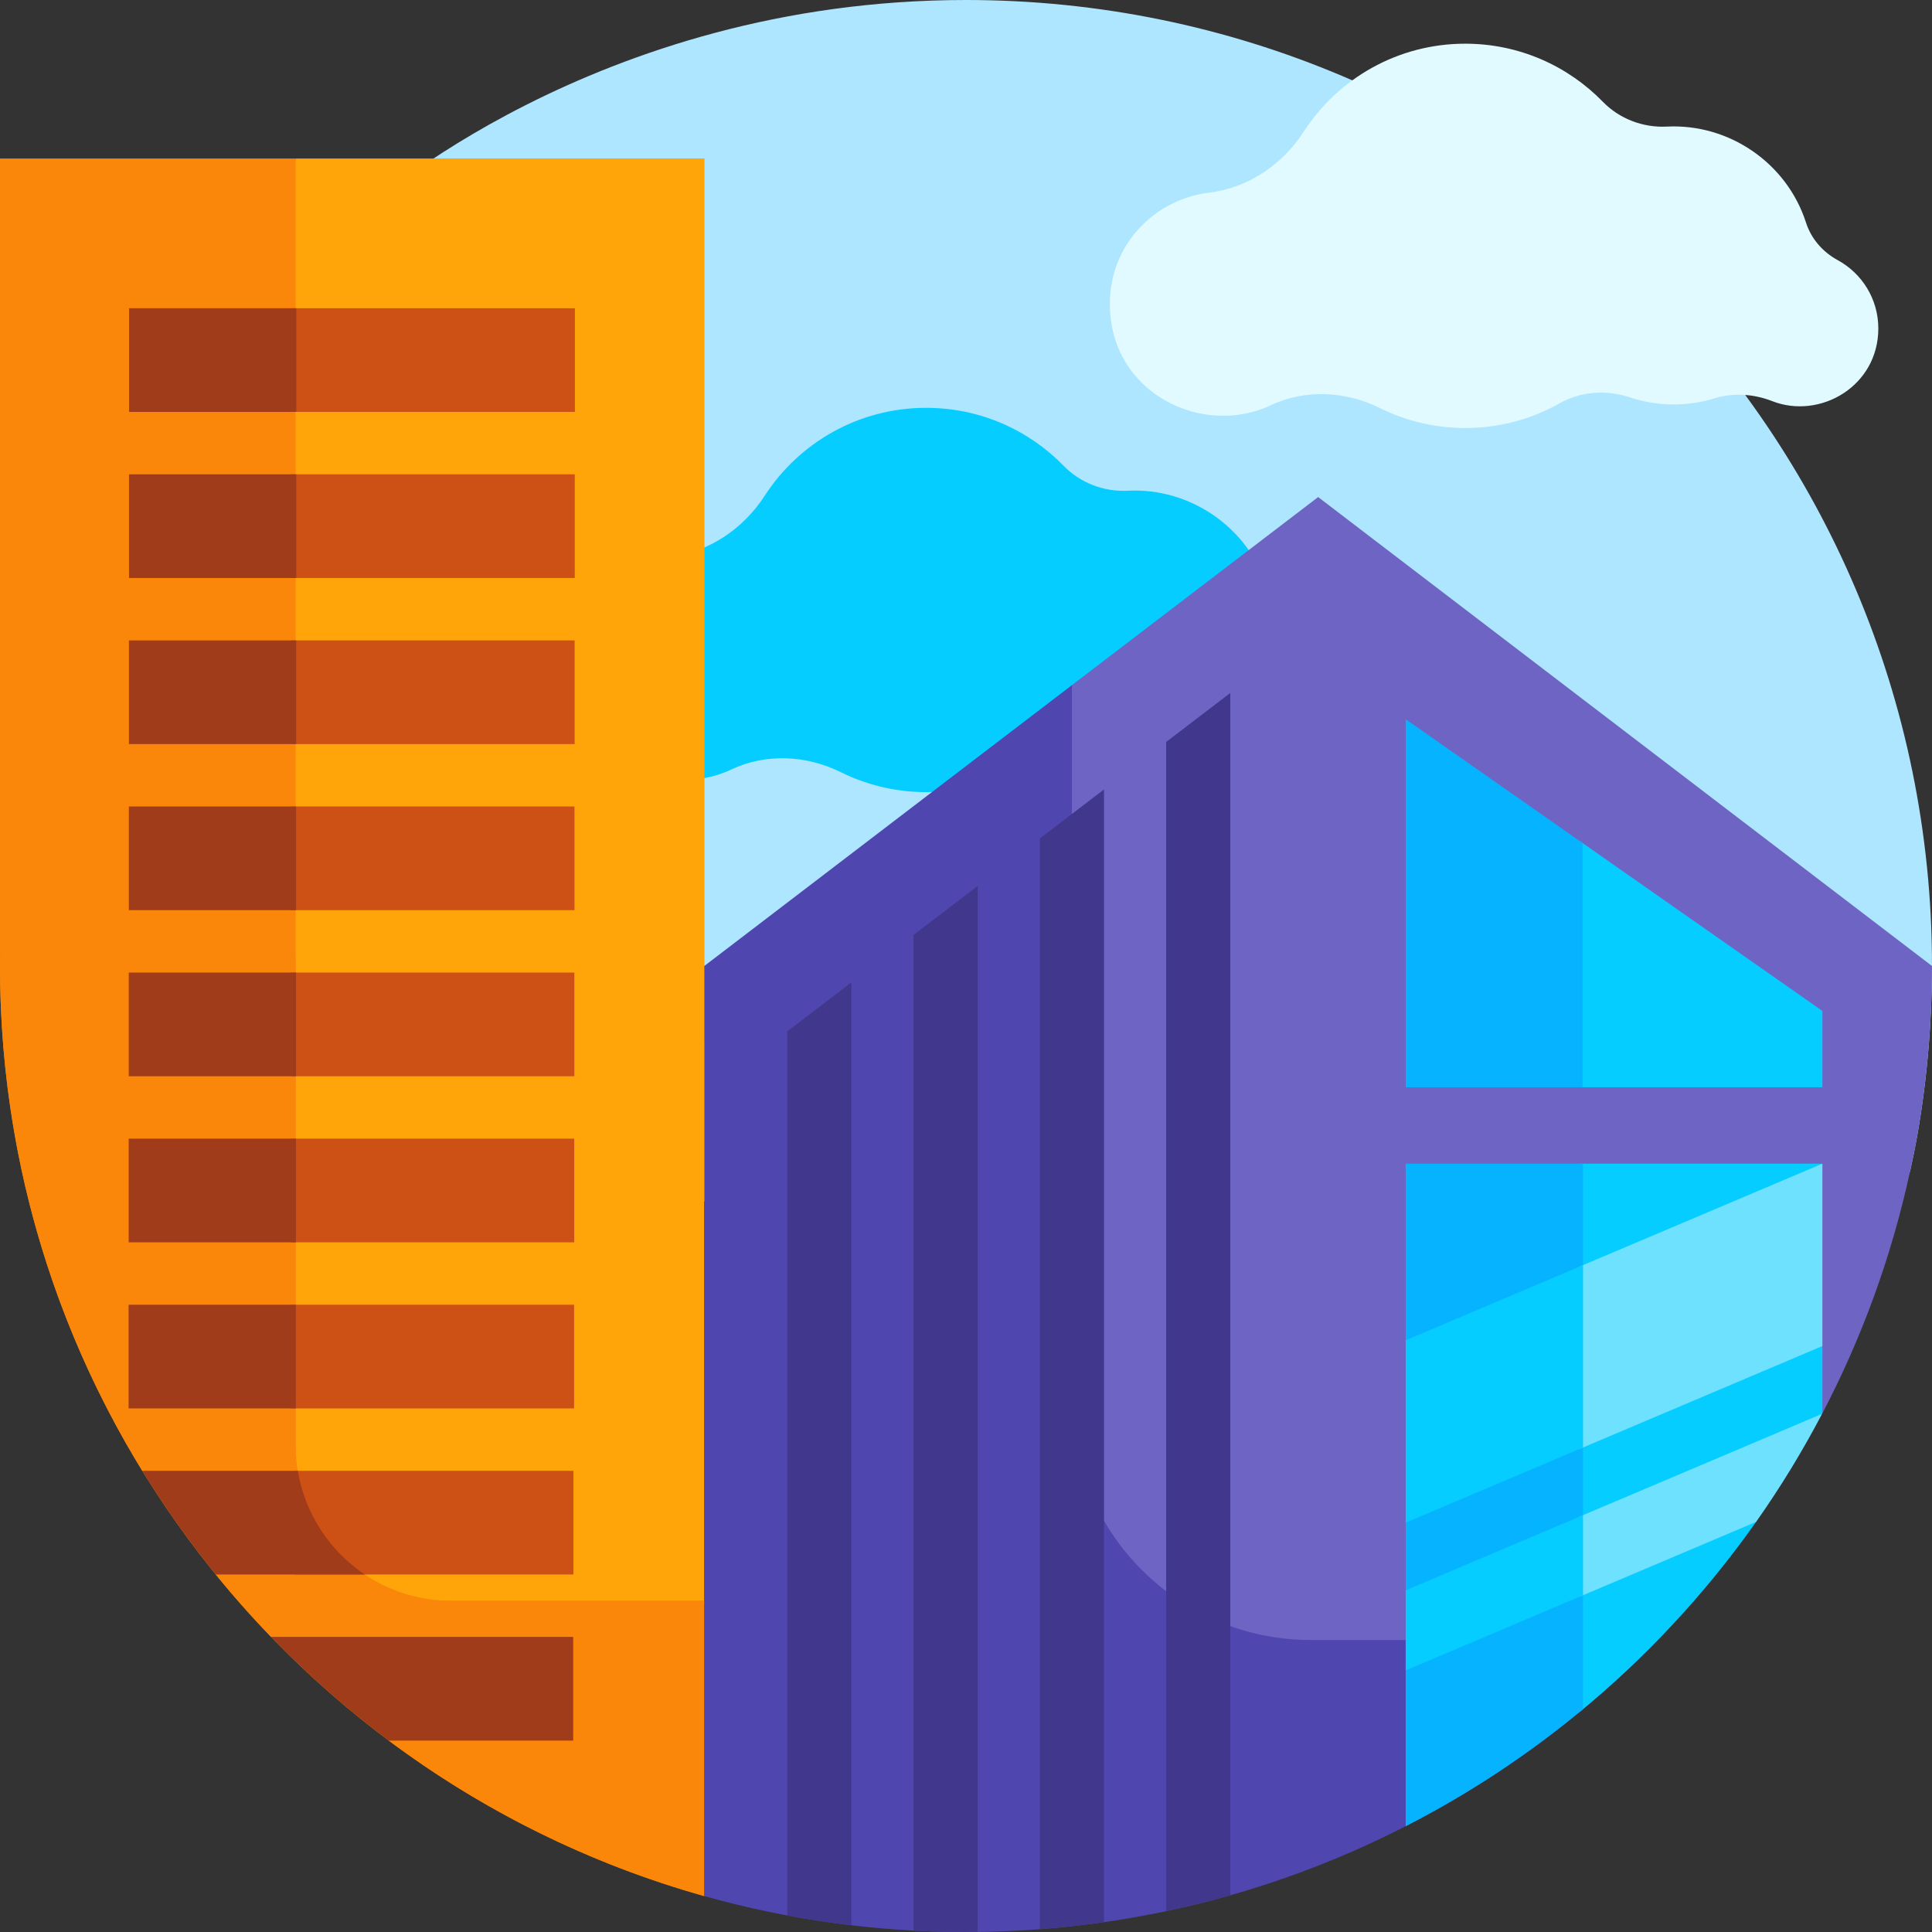 <svg id="Layer_1" enable-background="new 0 0 510 510" height="512" viewBox="0 0 510 510" width="512" xmlns="http://www.w3.org/2000/svg"><rect x="0" y="0" width="510" height="510" fill="#333333" stroke="none"/><g><g><path d="m255 0c-98.131 0-158.58 55.352-158.747 55.445 0 0-2.513 3.137-2.983 5.222-3.818 16.948-7.385 39.663-7.385 56.238 0 140.833 118.763 254.972 259.596 254.972 54.231 0 114.568-25.992 154.949-57.243.903-.699 3.769-5.396 3.769-5.396.178-1.087 5.8-23.477 5.8-54.239.001-140.832-114.166-254.999-254.999-254.999z" fill="#afe6ff"/></g><path d="m334.441 154.897c-5.066-15.761-20.328-26.188-36.736-25.357-6.299.319-12.502-2.038-16.903-6.556-9.211-9.455-22.078-15.329-36.321-15.329-17.863 0-33.566 9.234-42.603 23.188-5.655 8.732-14.689 14.899-25.018 16.137-14.013 1.68-26.186 13.365-26.186 29.374 0 23.587 24.467 35.23 42.359 26.783 9.183-4.335 19.825-3.805 28.924.703 14.845 7.354 32.676 7.076 47.41-1.244 5.668-3.201 12.416-3.631 18.594-1.578 7.27 2.417 15.095 2.475 22.339.251 4.985-1.531 10.357-1.156 15.214.742 12.594 4.924 28.012-3.908 28.012-19.188 0-7.788-4.336-14.55-10.723-18.03-3.94-2.146-6.989-5.625-8.362-9.896z" fill="#05cdff"/><path d="m476.746 58.775c-5.066-15.761-20.328-26.188-36.736-25.357-6.299.319-12.502-2.038-16.903-6.556-9.211-9.455-22.078-15.329-36.321-15.329-17.863 0-33.566 9.234-42.603 23.188-5.655 8.732-14.689 14.899-25.018 16.137-14.013 1.68-26.186 13.365-26.186 29.374 0 23.587 24.467 35.23 42.359 26.783 9.183-4.335 19.825-3.805 28.924.703 14.845 7.354 32.676 7.076 47.41-1.244 5.668-3.201 12.416-3.631 18.594-1.578 7.27 2.417 15.095 2.475 22.339.251 4.985-1.531 10.357-1.156 15.214.742 12.594 4.924 28.012-3.908 28.012-19.188 0-7.788-4.336-14.55-10.723-18.03-3.94-2.146-6.989-5.625-8.362-9.896z" fill="#e1faff"/><g><path d="m114.437 41.845c-11.811 7.802-18.13 13.571-18.184 13.601-6.538 5.208-12.797 10.748-18.789 16.562v351.471h108.45v-381.634z" fill="#ffa50a"/><path d="m78.038 71.453c-48.093 46.379-78.038 111.461-78.038 183.547 0 116.889 78.65 215.401 185.914 245.522v-77.951h-107.876z" fill="#fa870a"/></g><g><path d="m185.914 274.855v-233.01h-107.876l-61.027 197.243z" fill="#ffa50a"/><path d="m119.156 422.571c-22.709 0-41.119-18.409-41.119-41.119v-339.607h-78.037v208.913l.055.017c-.023 1.407-.055 2.812-.055 4.225 0 48.861 13.743 94.51 37.573 133.296l19.952 13.648-.575 13.692c4.629 5.7 9.499 11.196 14.595 16.473l24.744 12.411 6.319 14.947c24.698 18.436 52.849 32.503 83.306 41.056v-77.951h-66.758z" fill="#fa870a"/></g><g><g fill="#cd5014"><path d="m76.938 81.366h74.821v27.368h-74.821z"/><path d="m76.903 125.208h74.821v27.368h-74.821z"/><path d="m76.867 169.05h74.821v27.368h-74.821z"/><path d="m76.831 212.892h74.821v27.368h-74.821z"/><path d="m76.796 256.734h74.821v27.368h-74.821z"/><path d="m76.76 300.576h74.821v27.368h-74.821z"/><path d="m76.725 344.418h74.821v27.368h-74.821z"/></g><path d="m34.074 81.366h44.148v27.368h-44.148z" fill="#a03c19"/><path d="m34.053 125.208h44.148v27.368h-44.148z" fill="#a03c19"/><path d="m34.032 169.05h44.148v27.368h-44.148z" fill="#a03c19"/><path d="m34.011 212.892h44.148v27.368h-44.148z" fill="#a03c19"/><path d="m33.99 256.734h44.148v27.368h-44.148z" fill="#a03c19"/><path d="m33.969 300.576h44.148v27.368h-44.148z" fill="#a03c19"/><path d="m33.948 344.418h44.148v27.368h-44.148z" fill="#a03c19"/><path d="m77.905 388.259h73.464v27.368h-73.464z" fill="#cd5014"/><path d="m78.609 388.259h-41.047c.006.01.013.021.019.031.645 1.05 1.3 2.093 1.96 3.133.144.227.287.453.432.68.65 1.018 1.307 2.031 1.972 3.039.12.182.242.364.362.546 3.786 5.711 7.795 11.261 12.016 16.638.014.018.029.037.043.055.856 1.089 1.72 2.172 2.594 3.247h39.329c-9.213-6.178-15.782-15.982-17.68-27.369z" fill="#a03c19"/><path d="m102.606 459.469h48.706v-27.368h-79.76c9.59 9.931 19.97 19.094 31.054 27.368z" fill="#a03c19"/></g><path d="m347.957 131.213-65.723 50.207v252.628h113.883l84.958-60.979c10.376-19.836 18.231-41.247 23.124-63.83.178-1.087 5.801-23.477 5.801-54.239z" fill="#6e64c3"/><path d="m282.962 369.854v-188.991l-97.048 74.137v245.522c21.973 6.17 45.142 9.478 69.086 9.478 71.217 0 136.13-29.365 182.648-77.078h-91.617c-34.832 0-63.069-28.236-63.069-63.068z" fill="#5046af"/><path d="m416.986 307.179v144.737c17.656-14.532 33.346-31.407 46.58-50.181l3.279-12.922 14.22-15.749v-17.744l-6.294-15.828 6.294-32.312h-64.079z" fill="#05cdff"/><path d="m417.884 451.172v-143.993h-46.818v46.624l10.349 25.744-10.349 22.396v17.864l8.147 6.436-8.147 14.702v41.134c16.75-8.576 32.44-18.966 46.818-30.907z" fill="#06b3ff"/><path d="m416.986 222v29.868c.027.422.035.856 0 1.312v33.839h64.079v-20.161z" fill="#05cdff"/><path d="m417.744 222.53-46.678-32.677v97.166h46.678z" fill="#06b3ff"/><g fill="#41378c"><path d="m207.817 505.626c5.581 1.044 11.225 1.905 16.928 2.58v-248.867l-16.928 12.931z"/><path d="m241.158 509.623c4.583.245 9.197.377 13.842.377 1.031 0 2.057-.021 3.086-.034v-276.097l-16.928 12.931z"/><path d="m291.426 507.393v-298.993l-16.928 12.931v287.916c5.695-.432 11.339-1.052 16.928-1.854z"/><path d="m324.767 500.302v-317.372l-16.928 12.931v308.624c5.713-1.206 11.358-2.6 16.928-4.183z"/></g><path d="m416.986 334.34v48.14l64.08-27.161v-48.14z" fill="#6ee1ff"/><path d="m371.066 353.804v48.139l46.818-19.844v-48.139z" fill="#05cdff"/><path d="m416.986 400.344v21.138l46.583-19.745c6.399-9.079 12.22-18.603 17.415-28.52z" fill="#6ee1ff"/><path d="m371.066 419.808v21.138l46.818-19.844v-21.138z" fill="#05cdff"/></g></svg>